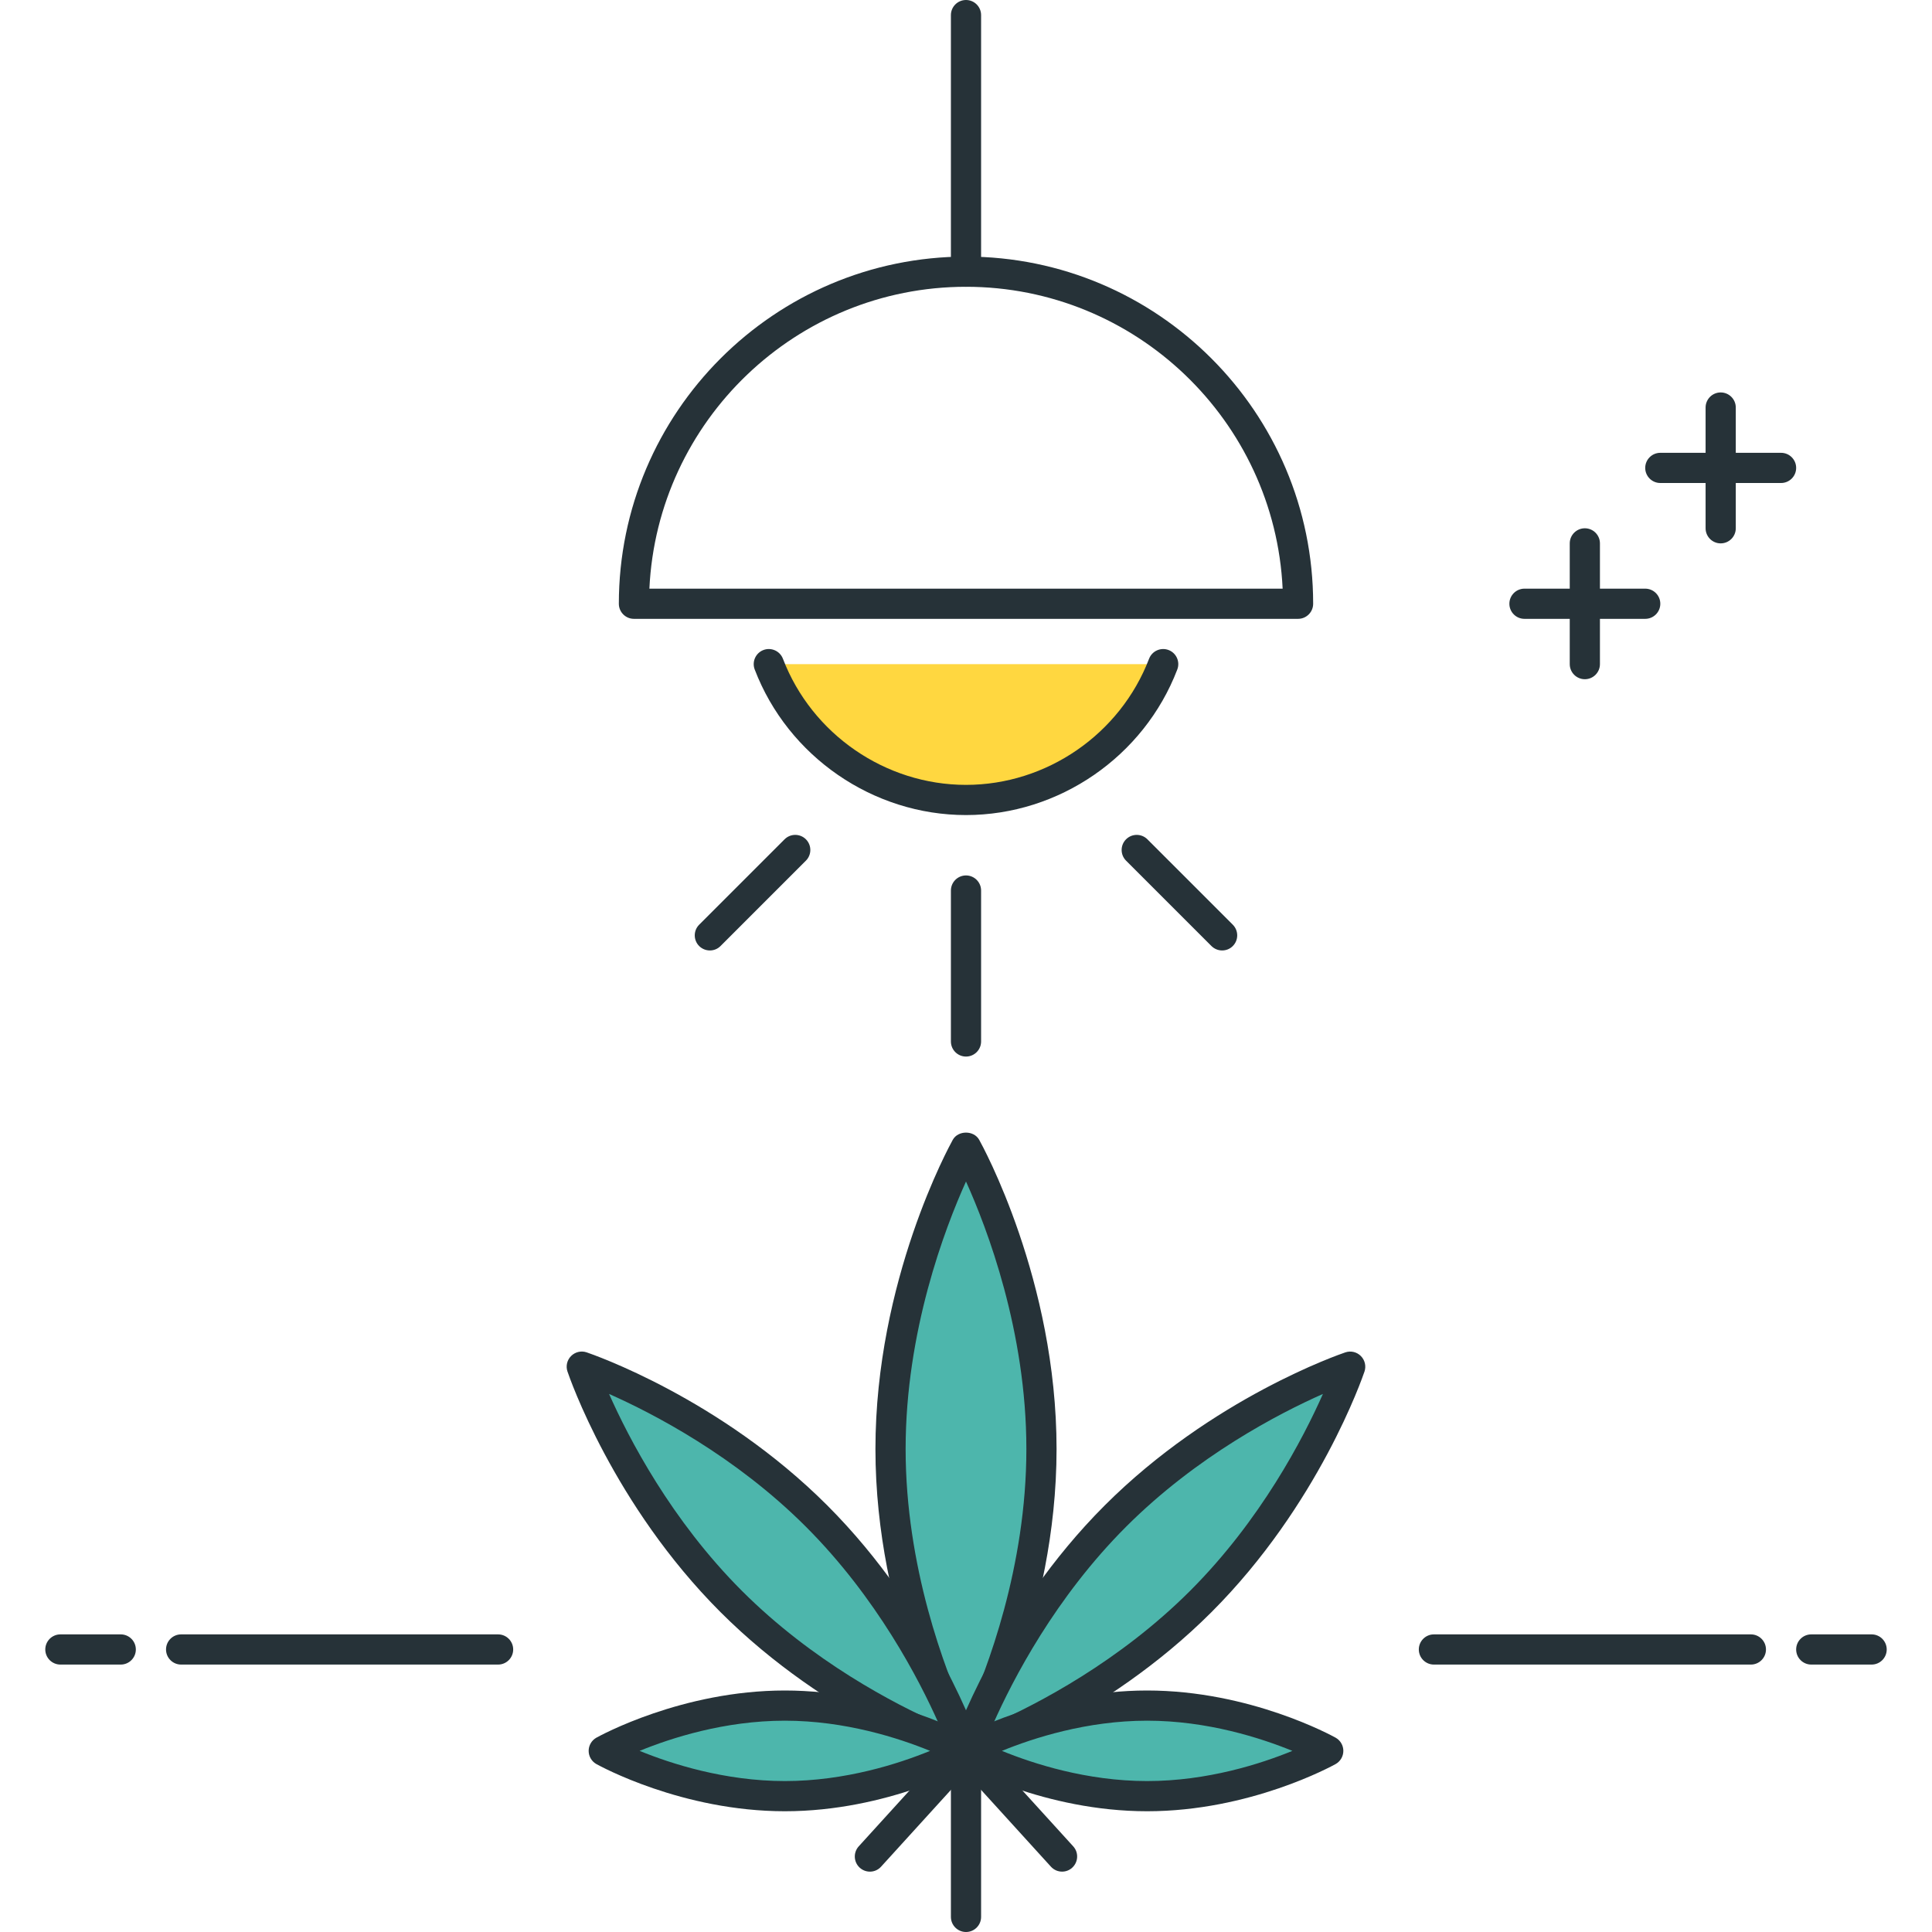 <?xml version="1.0" encoding="utf-8"?>
<!-- Generator: Adobe Illustrator 22.0.0, SVG Export Plug-In . SVG Version: 6.00 Build 0)  -->
<svg version="1.1" id="Layer_1" xmlns="http://www.w3.org/2000/svg" xmlns:xlink="http://www.w3.org/1999/xlink" x="0px" y="0px"
	 viewBox="0 0 64 64" style="enable-background:new 0 0 64 64;" xml:space="preserve">
<style type="text/css">
	.st0{fill:#263238;}
	.st1{fill:#4FC3F7;}
	.st2{fill:#4DB6AC;}
	.st3{fill:#FF5252;}
	.st4{fill:#FFFFFF;}
	.st5{fill:#FFD740;}
	.st6{fill:#40C4FF;}
</style>
<g>
	<g>
		<path class="st0" d="M54.5,20.5h-4c-0.276,0-0.5-0.224-0.5-0.5s0.224-0.5,0.5-0.5h4c0.276,0,0.5,0.224,0.5,0.5
			S54.776,20.5,54.5,20.5z"/>
	</g>
	<g>
		<path class="st0" d="M59,16h-4c-0.276,0-0.5-0.224-0.5-0.5S54.724,15,55,15h4c0.276,0,0.5,0.224,0.5,0.5S59.276,16,59,16z"/>
	</g>
	<g>
		<path class="st0" d="M57,18c-0.276,0-0.5-0.224-0.5-0.5v-4c0-0.276,0.224-0.5,0.5-0.5s0.5,0.224,0.5,0.5v4
			C57.5,17.776,57.276,18,57,18z"/>
	</g>
	<g>
		<path class="st0" d="M52.5,22.5c-0.276,0-0.5-0.224-0.5-0.5v-4c0-0.276,0.224-0.5,0.5-0.5S53,17.724,53,18v4
			C53,22.276,52.776,22.5,52.5,22.5z"/>
	</g>
	<g>
		<path class="st0" d="M35.183,62c-0.136,0-0.271-0.055-0.37-0.164L32,58.743l-2.813,3.093c-0.186,0.206-0.501,0.22-0.707,0.034
			c-0.204-0.186-0.219-0.502-0.034-0.707l3.183-3.5c0.19-0.208,0.55-0.208,0.74,0l3.183,3.5c0.186,0.204,0.17,0.521-0.034,0.707
			C35.424,61.957,35.303,62,35.183,62z"/>
	</g>
	<g>
		<path class="st0" d="M32,64c-0.276,0-0.5-0.224-0.5-0.5V58c0-0.276,0.224-0.5,0.5-0.5s0.5,0.224,0.5,0.5v5.5
			C32.5,63.776,32.276,64,32,64z"/>
	</g>
	<g>
		<path class="st2" d="M34.5,48c0,5.523-2.5,10-2.5,10s-2.5-4.477-2.5-10S32,38,32,38S34.5,42.477,34.5,48z"/>
		<path class="st0" d="M32,58.5c-0.181,0-0.348-0.098-0.437-0.256C31.459,58.056,29,53.589,29,48s2.459-10.056,2.563-10.244
			c0.177-0.316,0.696-0.316,0.873,0C32.541,37.944,35,42.411,35,48s-2.459,10.056-2.563,10.244C32.348,58.402,32.181,58.5,32,58.5z
			 M32,39.139c-0.701,1.554-2,4.958-2,8.861s1.299,7.308,2,8.861c0.701-1.554,2-4.958,2-8.861S32.701,40.692,32,39.139z"/>
	</g>
	<g>
		<path class="st2" d="M39.778,53.05C36.263,56.565,32,58,32,58s1.435-4.263,4.95-7.778c3.515-3.515,7.778-4.95,7.778-4.95
			S43.293,49.536,39.778,53.05z"/>
		<path class="st0" d="M32,58.5c-0.13,0-0.258-0.051-0.354-0.146c-0.134-0.134-0.181-0.333-0.121-0.513
			c0.061-0.178,1.514-4.416,5.07-7.972s7.794-5.01,7.972-5.07c0.18-0.061,0.379-0.014,0.513,0.121
			c0.134,0.134,0.181,0.333,0.121,0.513c-0.061,0.178-1.514,4.416-5.07,7.972l0,0c-3.557,3.557-7.794,5.01-7.972,5.07
			C32.107,58.492,32.053,58.5,32,58.5z M43.824,46.176c-1.462,0.648-4.177,2.055-6.521,4.399s-3.75,5.059-4.399,6.521
			c1.462-0.648,4.176-2.055,6.521-4.399C41.769,50.353,43.175,47.638,43.824,46.176z M39.778,53.05h0.01H39.778z"/>
	</g>
	<g>
		<path class="st2" d="M24.222,53.05C27.737,56.565,32,58,32,58s-1.435-4.263-4.95-7.778c-3.515-3.515-7.778-4.95-7.778-4.95
			S20.707,49.536,24.222,53.05z"/>
		<path class="st0" d="M32,58.5c-0.053,0-0.107-0.008-0.16-0.026c-0.178-0.06-4.415-1.513-7.972-5.07l0,0
			c-3.557-3.557-5.01-7.794-5.07-7.972c-0.061-0.18-0.014-0.379,0.121-0.513c0.134-0.134,0.333-0.182,0.513-0.121
			c0.178,0.061,4.416,1.514,7.972,5.07s5.01,7.794,5.07,7.972c0.061,0.18,0.014,0.379-0.121,0.513C32.258,58.449,32.13,58.5,32,58.5
			z M24.575,52.697c2.344,2.344,5.059,3.75,6.521,4.399c-0.648-1.462-2.055-4.177-4.399-6.521s-5.059-3.75-6.521-4.399
			C20.825,47.638,22.231,50.353,24.575,52.697L24.575,52.697z"/>
	</g>
	<g>
		<path class="st2" d="M26,59.5c3.314,0,6-1.5,6-1.5s-2.686-1.5-6-1.5S20,58,20,58S22.686,59.5,26,59.5z"/>
		<path class="st0" d="M26,60c-3.405,0-6.129-1.5-6.244-1.563C19.598,58.348,19.5,58.181,19.5,58s0.098-0.348,0.256-0.437
			C19.871,57.5,22.595,56,26,56c3.404,0,6.129,1.5,6.244,1.563C32.402,57.652,32.5,57.819,32.5,58s-0.098,0.348-0.256,0.437
			C32.129,58.5,29.404,60,26,60z M21.188,58c1.034,0.423,2.813,1,4.812,1c1.998,0,3.776-0.577,4.81-1c-1.034-0.423-2.812-1-4.81-1
			C23.996,57,22.22,57.577,21.188,58z"/>
	</g>
	<g>
		<path class="st2" d="M38,59.5c3.314,0,6-1.5,6-1.5s-2.686-1.5-6-1.5S32,58,32,58S34.686,59.5,38,59.5z"/>
		<path class="st0" d="M38,60c-3.404,0-6.129-1.5-6.244-1.563C31.598,58.348,31.5,58.181,31.5,58s0.098-0.348,0.256-0.437
			C31.871,57.5,34.596,56,38,56c3.405,0,6.129,1.5,6.244,1.563C44.402,57.652,44.5,57.819,44.5,58s-0.098,0.348-0.256,0.437
			C44.129,58.5,41.405,60,38,60z M33.19,58c1.034,0.423,2.812,1,4.81,1c2.004,0,3.78-0.577,4.812-1c-1.034-0.423-2.813-1-4.812-1
			C36.002,57,34.224,57.577,33.19,58z"/>
	</g>
	<g>
		<path class="st0" d="M4,55.141H2c-0.276,0-0.5-0.224-0.5-0.5s0.224-0.5,0.5-0.5h2c0.276,0,0.5,0.224,0.5,0.5
			S4.276,55.141,4,55.141z"/>
	</g>
	<g>
		<path class="st0" d="M16.5,55.141H6c-0.276,0-0.5-0.224-0.5-0.5s0.224-0.5,0.5-0.5h10.5c0.276,0,0.5,0.224,0.5,0.5
			S16.776,55.141,16.5,55.141z"/>
	</g>
	<g>
		<path class="st0" d="M62,55.141h-2c-0.276,0-0.5-0.224-0.5-0.5s0.224-0.5,0.5-0.5h2c0.276,0,0.5,0.224,0.5,0.5
			S62.276,55.141,62,55.141z"/>
	</g>
	<g>
		<path class="st0" d="M58,55.141H47.5c-0.276,0-0.5-0.224-0.5-0.5s0.224-0.5,0.5-0.5H58c0.276,0,0.5,0.224,0.5,0.5
			S58.276,55.141,58,55.141z"/>
	</g>
	<g>
		<path class="st0" d="M43,20.5H21c-0.276,0-0.5-0.224-0.5-0.5c0-6.341,5.159-11.5,11.5-11.5S43.5,13.659,43.5,20
			C43.5,20.276,43.276,20.5,43,20.5z M21.512,19.5h20.977c-0.262-5.559-4.866-10-10.488-10S21.773,13.941,21.512,19.5z"/>
	</g>
	<g>
		<path class="st5" d="M25.468,22c1.007,2.63,3.548,4.5,6.532,4.5s5.525-1.87,6.532-4.5H25.468z"/>
	</g>
	<g>
		<path class="st0" d="M32,27c-3.082,0-5.895-1.938-6.999-4.821c-0.099-0.258,0.03-0.547,0.288-0.646
			c0.256-0.098,0.547,0.03,0.646,0.288C26.892,24.321,29.33,26,32,26s5.108-1.679,6.065-4.179c0.099-0.258,0.389-0.386,0.646-0.288
			c0.258,0.099,0.387,0.388,0.288,0.646C37.895,25.062,35.082,27,32,27z"/>
	</g>
	<g>
		<path class="st0" d="M32,9.5c-0.276,0-0.5-0.224-0.5-0.5V0.5C31.5,0.224,31.724,0,32,0s0.5,0.224,0.5,0.5V9
			C32.5,9.276,32.276,9.5,32,9.5z"/>
	</g>
	<g>
		<path class="st0" d="M32,35c-0.276,0-0.5-0.224-0.5-0.5v-5c0-0.276,0.224-0.5,0.5-0.5s0.5,0.224,0.5,0.5v5
			C32.5,34.776,32.276,35,32,35z"/>
	</g>
	<g>
		<path class="st0" d="M40.485,31.485c-0.128,0-0.256-0.049-0.354-0.146l-2.829-2.829c-0.195-0.195-0.195-0.512,0-0.707
			s0.512-0.195,0.707,0l2.829,2.829c0.195,0.195,0.195,0.512,0,0.707C40.741,31.437,40.613,31.485,40.485,31.485z"/>
	</g>
	<g>
		<path class="st0" d="M23.515,31.485c-0.128,0-0.256-0.049-0.354-0.146c-0.195-0.195-0.195-0.512,0-0.707l2.829-2.829
			c0.195-0.195,0.512-0.195,0.707,0s0.195,0.512,0,0.707l-2.829,2.829C23.771,31.437,23.643,31.485,23.515,31.485z"/>
	</g>
</g>
</svg>
